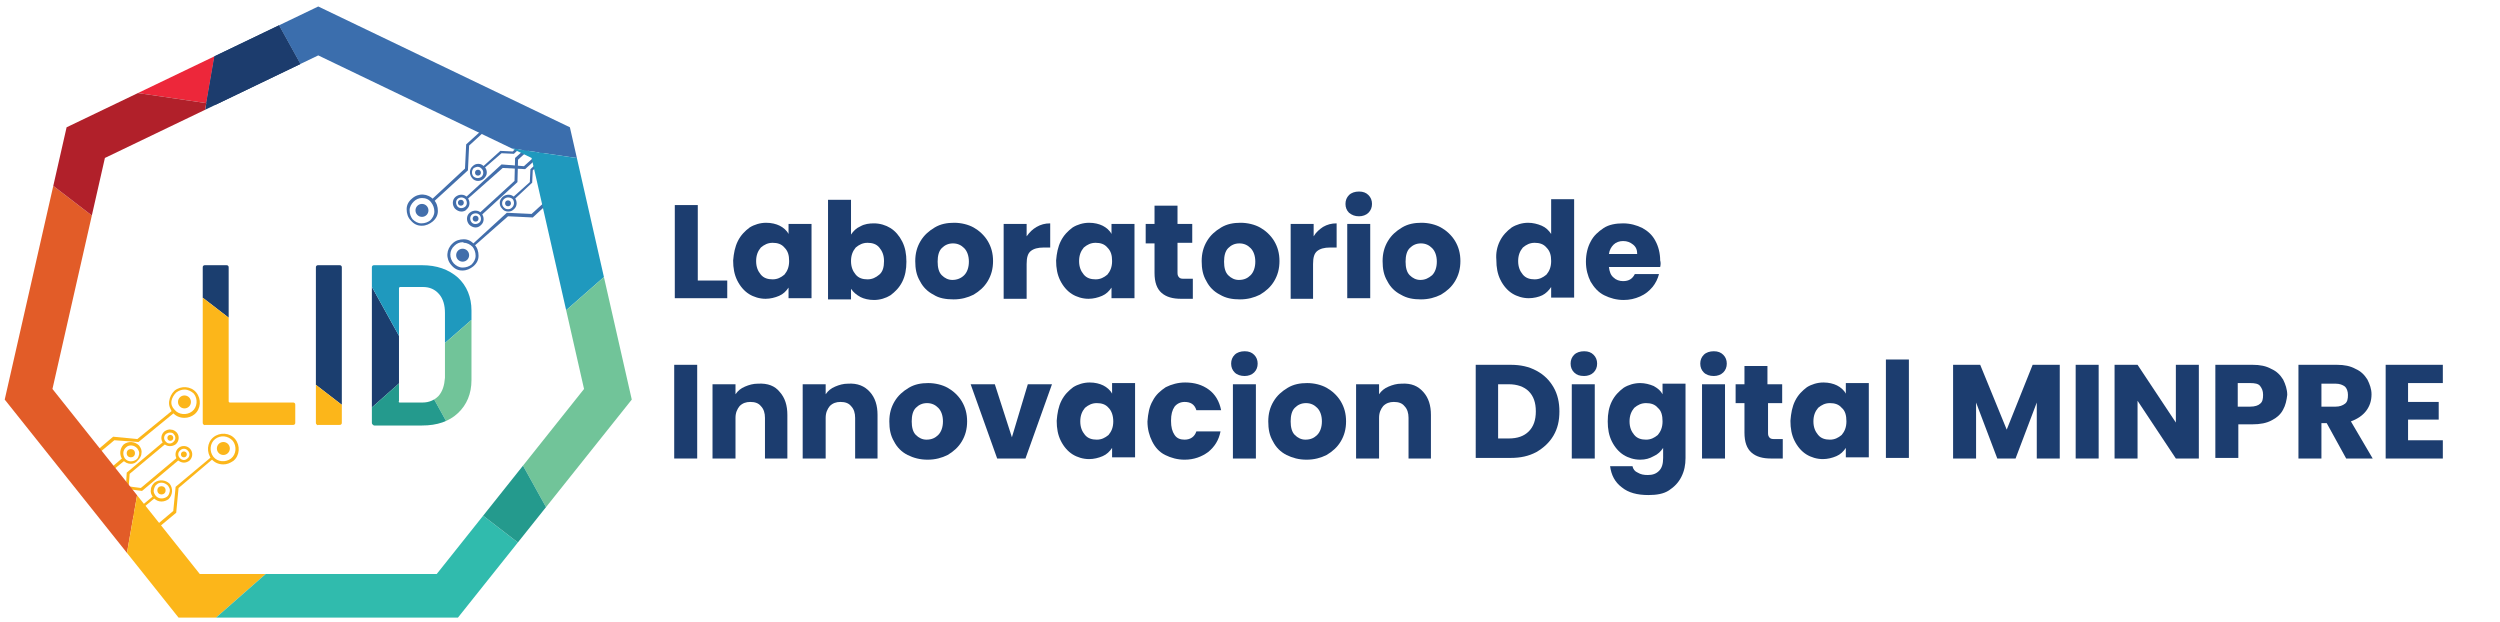 <?xml version="1.0" encoding="utf-8"?>
<!-- Generator: Adobe Illustrator 26.0.3, SVG Export Plug-In . SVG Version: 6.00 Build 0)  -->
<svg version="1.1" id="Capa_1" xmlns="http://www.w3.org/2000/svg" xmlns:xlink="http://www.w3.org/1999/xlink" x="0px" y="0px"
	 viewBox="0 0 424.2 105.5" style="enable-background:new 0 0 424.2 105.5;" xml:space="preserve">
<style type="text/css">
	.st0{fill:#426EAB;}
	.st1{fill:#FCB61A;}
	.st2{clip-path:url(#SVGID_00000137844832070028898220000013966626595194241667_);}
	.st3{fill:#1B3E6F;}
	.st4{fill:#E25C28;}
	.st5{fill:#3B6EAD;}
	.st6{fill:#ED273A;}
	.st7{fill:#30BBAD;}
	.st8{fill:#1F99BE;}
	.st9{fill:#71C499;}
	.st10{fill:#249A8D;}
	.st11{fill:#B1202A;}
	.st12{fill:#1C3C6D;}
	.st13{clip-path:url(#SVGID_00000039852350671707309330000001524021260899537295_);}
	.st14{fill:#1C3D6F;}
</style>
<g>
	<g>
		<g>
			<g>
				<g>
					<g>
						<circle class="st0" cx="78.5" cy="43.3" r="1.1"/>
					</g>
					<g>
						<circle class="st0" cx="71.6" cy="35.7" r="1.1"/>
					</g>
					<g>
						<circle class="st0" cx="80.7" cy="37.1" r="0.5"/>
					</g>
					<g>
						<circle class="st0" cx="78.2" cy="34.4" r="0.5"/>
					</g>
				</g>
				<g>
					<g>
						<path class="st0" d="M78.5,45.9c0,0-0.1,0-0.1,0c-0.7,0-1.3-0.3-1.8-0.9c-1-1.1-0.9-2.7,0.2-3.7c0.5-0.5,1.2-0.7,1.9-0.7
							c0.7,0,1.3,0.3,1.8,0.9c0.5,0.5,0.7,1.2,0.7,1.9c0,0.7-0.3,1.3-0.9,1.8C79.8,45.6,79.2,45.9,78.5,45.9z M78.5,41.1
							c-0.5,0-1,0.2-1.4,0.6c-0.9,0.8-0.9,2.1-0.1,3c0.4,0.4,0.9,0.7,1.5,0.7c0.6,0,1.1-0.2,1.5-0.5c0.4-0.4,0.7-0.9,0.7-1.5
							c0-0.6-0.2-1.1-0.5-1.5c-0.4-0.4-0.9-0.7-1.5-0.7C78.6,41.1,78.6,41.1,78.5,41.1z"/>
					</g>
					<g>
						<polygon class="st0" points="80.4,41.8 80.1,41.5 86,36.1 90.2,36.3 97.9,29.3 98.2,29.7 90.4,36.9 86.2,36.7 						"/>
					</g>
					<g>
						<path class="st0" d="M71.6,38.3c0,0-0.1,0-0.1,0c-0.7,0-1.3-0.3-1.8-0.9c-0.5-0.5-0.7-1.2-0.7-1.9c0-0.7,0.3-1.3,0.9-1.8
							c1.1-1,2.7-0.9,3.7,0.2c0.5,0.5,0.7,1.2,0.7,1.9c0,0.7-0.3,1.3-0.9,1.8C72.9,38,72.3,38.3,71.6,38.3z M71.6,33.6
							c-0.5,0-1,0.2-1.4,0.6c-0.4,0.4-0.7,0.9-0.7,1.5c0,0.6,0.2,1.1,0.5,1.5c0.4,0.4,0.9,0.7,1.5,0.7c0.6,0,1.1-0.2,1.5-0.5l0,0
							c0.4-0.4,0.7-0.9,0.7-1.5c0-0.6-0.2-1.1-0.5-1.5C72.8,33.8,72.2,33.6,71.6,33.6z"/>
					</g>
					<g>
						<polygon class="st0" points="73.5,34.3 73.2,33.9 78.9,28.6 79.1,24.5 86.6,17.7 86.9,18 79.6,24.7 79.4,28.9 						"/>
					</g>
					<g>
						<g>
							<polygon class="st0" points="79.3,33.8 79,33.5 85.1,27.9 88.9,28.2 94.9,22.8 95.2,23.2 89.1,28.7 85.3,28.5 							"/>
						</g>
					</g>
					<g>
						<path class="st0" d="M80.7,38.6c-0.4,0-0.8-0.2-1.1-0.5c-0.5-0.6-0.5-1.5,0.1-2c0.6-0.5,1.5-0.5,2,0.1c0.5,0.6,0.5,1.5-0.1,2
							h0C81.4,38.4,81.1,38.6,80.7,38.6z M80.7,36.2c-0.2,0-0.5,0.1-0.6,0.2c-0.4,0.3-0.4,0.9-0.1,1.3c0.3,0.4,0.9,0.4,1.3,0.1
							c0.4-0.3,0.4-0.9,0.1-1.3C81.2,36.3,81,36.2,80.7,36.2z"/>
					</g>
					<g>
						<path class="st0" d="M78.3,35.9c-0.4,0-0.8-0.2-1.1-0.5c-0.5-0.6-0.5-1.5,0.1-2c0.6-0.5,1.5-0.5,2,0.1c0.5,0.6,0.5,1.5-0.1,2
							h0C79,35.8,78.6,35.9,78.3,35.9z M78.3,33.5c-0.2,0-0.5,0.1-0.6,0.2c-0.4,0.3-0.4,0.9-0.1,1.3c0.3,0.4,0.9,0.4,1.3,0.1
							c0.4-0.3,0.4-0.9,0.1-1.3C78.8,33.6,78.5,33.5,78.3,33.5z"/>
					</g>
					<g>
						<polygon class="st0" points="81.7,36.5 81.4,36.1 87.3,30.7 87.4,26.8 93.2,21.6 93.5,22 87.9,27.1 87.8,30.9 						"/>
					</g>
				</g>
			</g>
			<g>
				<g>
					<circle class="st0" cx="81.1" cy="29.3" r="0.5"/>
				</g>
				<g>
					<path class="st0" d="M81.1,30.7c-0.4,0-0.8-0.2-1-0.5c-0.5-0.6-0.5-1.5,0.1-2l0,0c0.3-0.3,0.6-0.4,1-0.4c0.4,0,0.7,0.2,1,0.5
						s0.4,0.6,0.4,1c0,0.4-0.2,0.7-0.5,1C81.8,30.6,81.4,30.7,81.1,30.7z M80.4,28.5L80.4,28.5c-0.4,0.4-0.4,1-0.1,1.4
						c0.4,0.4,1,0.4,1.4,0.1c0.2-0.2,0.3-0.4,0.3-0.7c0-0.3-0.1-0.5-0.3-0.7c-0.2-0.2-0.4-0.3-0.7-0.3
						C80.9,28.3,80.6,28.4,80.4,28.5z"/>
				</g>
				<g>
					<polygon class="st0" points="82.1,28.6 81.9,28.3 84.9,25.6 87,25.7 88.9,23.9 89.2,24.2 87.2,26.1 85.1,26 					"/>
				</g>
			</g>
			<g>
				<g>
					<path class="st0" d="M86.2,35.9C86.2,35.9,86.2,35.9,86.2,35.9c-0.4,0-0.8-0.2-1-0.5c-0.3-0.3-0.4-0.6-0.4-1
						c0-0.4,0.2-0.7,0.5-1c0.6-0.5,1.5-0.5,2,0.1c0.5,0.6,0.5,1.5-0.1,2l0,0C86.9,35.8,86.6,35.9,86.2,35.9z M86.2,33.5
						c-0.2,0-0.5,0.1-0.7,0.3c-0.2,0.2-0.3,0.4-0.3,0.7c0,0.3,0.1,0.5,0.3,0.7c0.2,0.2,0.4,0.3,0.7,0.3c0.3,0,0.5-0.1,0.7-0.3l0,0
						c0.4-0.4,0.4-1,0.1-1.4C86.8,33.6,86.5,33.5,86.2,33.5z"/>
				</g>
				<g>
					<circle class="st0" cx="86.2" cy="34.5" r="0.5"/>
				</g>
				<g>
					<polygon class="st0" points="87.3,33.8 87,33.5 89.9,30.9 90,28.7 92,26.9 92.3,27.2 90.4,28.9 90.3,31 					"/>
				</g>
			</g>
		</g>
		<g>
			<g>
				<path class="st1" d="M27.4,85.1c-0.5,0-1-0.2-1.4-0.7c-0.3-0.4-0.5-0.8-0.4-1.3c0-0.5,0.3-0.9,0.6-1.2c0.8-0.6,1.9-0.5,2.6,0.2
					c0.6,0.8,0.5,1.9-0.2,2.6l0,0C28.3,84.9,27.9,85.1,27.4,85.1z M27.4,81.9c-0.3,0-0.6,0.1-0.8,0.3c-0.3,0.2-0.4,0.5-0.5,0.9
					s0.1,0.7,0.3,1c0.5,0.6,1.3,0.6,1.9,0.2l0,0c0.3-0.2,0.4-0.5,0.5-0.9s-0.1-0.7-0.3-1C28.2,82.1,27.8,81.9,27.4,81.9z"/>
			</g>
			<g>
				<polygon class="st1" points="19,88 18.7,87.6 19.4,87 22.2,87.3 26.1,84.1 26.4,84.4 22.3,87.8 19.6,87.6 				"/>
			</g>
			<g>
				<circle class="st1" cx="27.4" cy="83.2" r="0.7"/>
			</g>
		</g>
		<g>
			<g>
				<path class="st1" d="M22.2,78.7c-0.5,0-1-0.2-1.4-0.7c-0.6-0.8-0.5-1.9,0.2-2.6l0,0c0.8-0.6,1.9-0.5,2.6,0.2
					c0.3,0.4,0.5,0.8,0.4,1.3c0,0.5-0.3,0.9-0.6,1.2C23,78.6,22.6,78.7,22.2,78.7z M21.4,75.9L21.4,75.9c-0.6,0.5-0.6,1.3-0.2,1.9
					c0.5,0.6,1.3,0.6,1.9,0.2c0.3-0.2,0.4-0.5,0.5-0.9s-0.1-0.7-0.3-1C22.8,75.5,21.9,75.4,21.4,75.9z"/>
			</g>
			<g>
				<polygon class="st1" points="16.2,84.8 15.9,84.4 16.5,83.8 16.8,81.1 20.8,77.7 21.2,78.1 17.3,81.3 17,84.1 				"/>
			</g>
			<g>
				<circle class="st1" cx="22.2" cy="76.9" r="0.7"/>
			</g>
		</g>
		<g>
			<g>
				<g>
					<circle class="st1" cx="31.3" cy="68.2" r="1.1"/>
				</g>
				<g>
					<circle class="st1" cx="37.9" cy="76.1" r="1.1"/>
				</g>
				<g>
					<circle class="st1" cx="28.9" cy="74.3" r="0.5"/>
				</g>
				<g>
					<circle class="st1" cx="31.2" cy="77.1" r="0.5"/>
				</g>
			</g>
			<g>
				<g>
					<path class="st1" d="M31.3,70.9c-0.8,0-1.5-0.3-2-0.9c-0.4-0.5-0.7-1.2-0.6-1.9s0.4-1.3,0.9-1.8c1.1-0.9,2.8-0.8,3.7,0.3
						c0.9,1.1,0.8,2.8-0.3,3.7l0,0C32.5,70.7,31.9,70.9,31.3,70.9z M31.3,66.1c-0.5,0-1,0.2-1.4,0.5c-0.4,0.4-0.7,0.9-0.8,1.4
						c-0.1,0.6,0.1,1.1,0.5,1.5c0.7,0.9,2.1,1,3,0.3l0,0c0.9-0.7,1-2.1,0.3-3C32.5,66.4,31.9,66.1,31.3,66.1z"/>
				</g>
				<g>
					<polygon class="st1" points="13.5,79.6 13.2,79.2 19.2,74.1 23.3,74.5 29.3,69.6 29.6,70 23.5,75 19.4,74.7 					"/>
				</g>
				<g>
					<path class="st1" d="M37.9,78.8c-0.8,0-1.5-0.3-2-0.9c-0.9-1.1-0.8-2.8,0.3-3.7l0,0c1.1-0.9,2.8-0.8,3.7,0.3
						c0.9,1.1,0.8,2.8-0.3,3.7C39,78.6,38.5,78.8,37.9,78.8z M36.5,74.5L36.5,74.5c-0.9,0.7-1,2.1-0.3,3c0.7,0.9,2.1,1,3,0.3
						c0.9-0.7,1-2.1,0.3-3C38.7,73.9,37.4,73.8,36.5,74.5z"/>
				</g>
				<g>
					<polygon class="st1" points="22.8,92.9 22.5,92.5 29.4,86.7 29.8,82.6 35.9,77.5 36.2,77.8 30.3,82.8 29.9,87 					"/>
				</g>
				<g>
					<g>
						<polygon class="st1" points="17.2,85.4 16.9,85 20.1,82.3 23.9,82.8 30.1,77.6 30.4,78 24.1,83.3 20.2,82.8 						"/>
					</g>
				</g>
				<g>
					<path class="st1" d="M28.8,75.7c-0.4,0-0.8-0.2-1.1-0.5c-0.5-0.6-0.4-1.5,0.2-2c0.3-0.2,0.7-0.4,1.1-0.3c0.4,0,0.7,0.2,1,0.5
						c0.5,0.6,0.4,1.5-0.2,2C29.5,75.6,29.2,75.7,28.8,75.7z M28.8,73.4c-0.2,0-0.4,0.1-0.6,0.2l0,0c-0.4,0.3-0.5,0.9-0.1,1.3
						c0.3,0.4,0.9,0.5,1.3,0.1c0.4-0.3,0.5-0.9,0.1-1.3C29.4,73.5,29.2,73.4,28.8,73.4C28.9,73.4,28.9,73.4,28.8,73.4z"/>
				</g>
				<g>
					<path class="st1" d="M31.2,78.5c-0.4,0-0.8-0.2-1.1-0.5c-0.5-0.6-0.4-1.5,0.2-2l0,0c0.6-0.5,1.5-0.4,2,0.2
						c0.5,0.6,0.4,1.5-0.2,2C31.8,78.4,31.5,78.5,31.2,78.5z M30.6,76.4L30.6,76.4c-0.4,0.3-0.5,0.9-0.1,1.3
						c0.3,0.4,0.9,0.5,1.3,0.1c0.4-0.3,0.5-0.9,0.1-1.3C31.6,76.1,31,76,30.6,76.4z"/>
				</g>
				<g>
					<polygon class="st1" points="18.4,87.1 18.1,86.7 21.3,84 21.5,80.2 27.8,74.9 28.1,75.3 22,80.4 21.7,84.3 					"/>
				</g>
			</g>
		</g>
		<g>
			<defs>
				<path id="SVGID_1_" d="M54,9.4l36.2,17.4l8.9,39.2l-25,31.4H33.9l-25-31.4l8.9-39.2L54,9.4 M54,1.1L11.3,21.6L0.8,67.8l29.5,37
					h47.4l29.5-37L96.7,21.6L54,1.1L54,1.1z"/>
			</defs>
			<clipPath id="SVGID_00000150095541707754154810000001598206918135866512_">
				<use xlink:href="#SVGID_1_"  style="overflow:visible;"/>
			</clipPath>
			<g style="clip-path:url(#SVGID_00000150095541707754154810000001598206918135866512_);">
				<polygon class="st3" points="56.4,20.7 39.7,-9.5 35,17.5 29.7,47.4 68.3,77 81.3,65.6 				"/>
				<polygon class="st4" points="-19.8,9.4 16.5,122.5 29.7,47.4 				"/>
				<polygon class="st1" points="29.7,47.4 16.5,122.5 68.3,77 				"/>
				<polygon class="st5" points="121.5,30.3 39.7,-9.5 56.4,20.7 				"/>
				<polygon class="st6" points="39.7,-9.5 -19.8,9.4 35,17.5 				"/>
				<polygon class="st7" points="16.5,122.5 102,102.9 68.3,77 				"/>
				<polygon class="st8" points="81.3,65.6 121.5,30.3 56.4,20.7 				"/>
				<polygon class="st9" points="81.3,65.6 102,102.9 121.5,30.3 				"/>
				<polygon class="st10" points="68.3,77 102,102.9 81.3,65.6 				"/>
				<polygon class="st11" points="35,17.5 -19.8,9.4 29.7,47.4 				"/>
				<polygon class="st12" points="56.4,20.7 39.7,-9.5 35,17.5 				"/>
			</g>
		</g>
		<g>
			<defs>
				<path id="SVGID_00000122721781774619955230000002866338933513636531_" d="M34.5,72c-0.1-0.1-0.1-0.2-0.1-0.3V45.4
					c0-0.1,0-0.2,0.1-0.3c0.1-0.1,0.2-0.1,0.3-0.1h3.6c0.1,0,0.2,0,0.3,0.1c0.1,0.1,0.1,0.2,0.1,0.3v22.7c0,0.1,0.1,0.2,0.2,0.2
					h10.7c0.1,0,0.2,0,0.3,0.1c0.1,0.1,0.1,0.2,0.1,0.3v3c0,0.1,0,0.2-0.1,0.3c-0.1,0.1-0.2,0.1-0.3,0.1h-15
					C34.7,72.2,34.6,72.1,34.5,72z M53.7,72c-0.1-0.1-0.1-0.2-0.1-0.3V45.4c0-0.1,0-0.2,0.1-0.3c0.1-0.1,0.2-0.1,0.3-0.1h3.6
					c0.1,0,0.2,0,0.3,0.1c0.1,0.1,0.1,0.2,0.1,0.3v26.3c0,0.1,0,0.2-0.1,0.3c-0.1,0.1-0.2,0.1-0.3,0.1h-3.6
					C53.9,72.2,53.8,72.1,53.7,72z M63.2,72c-0.1-0.1-0.1-0.2-0.1-0.3V45.4c0-0.1,0-0.2,0.1-0.3c0.1-0.1,0.2-0.1,0.3-0.1h8.1
					c2.5,0,4.5,0.7,6.1,2.1c1.5,1.4,2.3,3.3,2.3,5.6v11.8c0,2.3-0.8,4.2-2.3,5.6c-1.5,1.4-3.5,2.1-6.1,2.1h-8.1
					C63.4,72.2,63.3,72.1,63.2,72z M67.8,68.3l3.9,0c1.1,0,2-0.4,2.7-1.1c0.7-0.8,1-1.8,1.1-3.1V53.1c0-1.3-0.3-2.4-1-3.2
					c-0.7-0.8-1.6-1.2-2.7-1.2h-3.9c-0.1,0-0.2,0.1-0.2,0.2v19.1C67.6,68.2,67.7,68.3,67.8,68.3z"/>
			</defs>
			<clipPath id="SVGID_00000158022648453028567020000017050951404479843469_">
				<use xlink:href="#SVGID_00000122721781774619955230000002866338933513636531_"  style="overflow:visible;"/>
			</clipPath>
			<g style="clip-path:url(#SVGID_00000158022648453028567020000017050951404479843469_);">
				<polygon class="st3" points="52.2,29 39.7,6.5 36.2,26.6 32.3,48.9 61,71 70.7,62.4 				"/>
				<polygon class="st4" points="-4.6,20.6 22.4,104.8 32.3,48.9 				"/>
				<polygon class="st1" points="32.3,48.9 22.4,104.8 61,71 				"/>
				<polygon class="st5" points="100.7,36.2 39.7,6.5 52.2,29 				"/>
				<polygon class="st6" points="39.7,6.5 -4.6,20.6 36.2,26.6 				"/>
				<polygon class="st7" points="22.4,104.8 86.1,90.3 61,71 				"/>
				<polygon class="st8" points="70.7,62.4 100.7,36.2 52.2,29 				"/>
				<polygon class="st9" points="70.7,62.4 86.1,90.3 100.7,36.2 				"/>
				<polygon class="st10" points="61,71 86.1,90.3 70.7,62.4 				"/>
				<polygon class="st11" points="36.2,26.6 -4.6,20.6 32.3,48.9 				"/>
				<polygon class="st12" points="52.2,29 39.7,6.5 36.2,26.6 				"/>
			</g>
		</g>
	</g>
	<g>
		<g>
			<path class="st14" d="M118.3,47.6h5.1v3h-8.9V34.8h3.9V47.6z"/>
			<path class="st14" d="M125.2,40.9c0.5-1,1.2-1.7,2-2.3c0.8-0.5,1.8-0.8,2.8-0.8c0.9,0,1.7,0.2,2.3,0.5s1.2,0.8,1.5,1.4V38h3.9
				v12.6h-3.9v-1.8c-0.4,0.6-0.9,1.1-1.6,1.4s-1.5,0.5-2.3,0.5c-1,0-2-0.3-2.8-0.8c-0.8-0.5-1.5-1.3-2-2.3c-0.5-1-0.7-2.1-0.7-3.4
				C124.5,43,124.7,41.9,125.2,40.9z M133.1,42c-0.5-0.6-1.2-0.8-2-0.8c-0.8,0-1.4,0.3-2,0.8c-0.5,0.6-0.8,1.3-0.8,2.3
				c0,1,0.3,1.7,0.8,2.3c0.5,0.6,1.2,0.8,2,0.8c0.8,0,1.4-0.3,2-0.8c0.5-0.6,0.8-1.3,0.8-2.3S133.7,42.6,133.1,42z"/>
			<path class="st14" d="M146,38.4c0.7-0.4,1.5-0.5,2.3-0.5c1,0,2,0.3,2.8,0.8c0.8,0.5,1.5,1.3,2,2.3c0.5,1,0.7,2.1,0.7,3.4
				c0,1.3-0.2,2.4-0.7,3.4c-0.5,1-1.2,1.7-2,2.3c-0.8,0.5-1.8,0.8-2.8,0.8c-0.9,0-1.7-0.2-2.3-0.5c-0.7-0.4-1.2-0.8-1.6-1.4v1.8
				h-3.9V33.9h3.9v5.9C144.8,39.2,145.3,38.7,146,38.4z M149.2,42c-0.5-0.6-1.2-0.8-2-0.8c-0.8,0-1.4,0.3-2,0.8
				c-0.5,0.6-0.8,1.3-0.8,2.3s0.3,1.7,0.8,2.3c0.5,0.6,1.2,0.8,2,0.8c0.8,0,1.4-0.3,2-0.8s0.8-1.3,0.8-2.3
				C150,43.3,149.7,42.6,149.2,42z"/>
			<path class="st14" d="M158.4,50c-1-0.5-1.8-1.3-2.3-2.3c-0.6-1-0.8-2.1-0.8-3.4c0-1.3,0.3-2.4,0.9-3.4c0.6-1,1.4-1.7,2.4-2.3
				s2.1-0.8,3.3-0.8s2.4,0.3,3.3,0.8s1.8,1.3,2.4,2.3c0.6,1,0.9,2.1,0.9,3.4s-0.3,2.4-0.9,3.4c-0.6,1-1.4,1.7-2.4,2.3
				c-1,0.5-2.1,0.8-3.4,0.8C160.5,50.8,159.3,50.6,158.4,50z M163.6,46.7c0.5-0.5,0.8-1.3,0.8-2.3s-0.3-1.8-0.8-2.3
				c-0.5-0.5-1.1-0.8-1.9-0.8c-0.8,0-1.4,0.3-1.9,0.8c-0.5,0.5-0.7,1.3-0.7,2.3c0,1,0.2,1.8,0.7,2.3c0.5,0.5,1.1,0.8,1.8,0.8
				C162.4,47.5,163.1,47.2,163.6,46.7z"/>
			<path class="st14" d="M175.9,38.5c0.7-0.4,1.4-0.6,2.3-0.6V42h-1.1c-1,0-1.7,0.2-2.2,0.6c-0.5,0.4-0.7,1.1-0.7,2.2v5.9h-3.9V38
				h3.9v2.1C174.7,39.4,175.2,38.9,175.9,38.5z"/>
			<path class="st14" d="M180,40.9c0.5-1,1.2-1.7,2-2.3c0.8-0.5,1.8-0.8,2.8-0.8c0.9,0,1.7,0.2,2.3,0.5s1.2,0.8,1.5,1.4V38h3.9v12.6
				h-3.9v-1.8c-0.4,0.6-0.9,1.1-1.6,1.4s-1.5,0.5-2.3,0.5c-1,0-2-0.3-2.8-0.8c-0.8-0.5-1.5-1.3-2-2.3c-0.5-1-0.7-2.1-0.7-3.4
				C179.3,43,179.5,41.9,180,40.9z M187.9,42c-0.5-0.6-1.2-0.8-2-0.8c-0.8,0-1.4,0.3-2,0.8c-0.5,0.6-0.8,1.3-0.8,2.3
				c0,1,0.3,1.7,0.8,2.3c0.5,0.6,1.2,0.8,2,0.8c0.8,0,1.4-0.3,2-0.8c0.5-0.6,0.8-1.3,0.8-2.3S188.5,42.6,187.9,42z"/>
			<path class="st14" d="M202.4,47.4v3.3h-2c-1.4,0-2.5-0.3-3.3-1c-0.8-0.7-1.2-1.8-1.2-3.4v-5h-1.5V38h1.5v-3.1h3.9V38h2.5v3.2
				h-2.5v5.1c0,0.4,0.1,0.6,0.3,0.8c0.2,0.2,0.5,0.2,0.9,0.2H202.4z"/>
			<path class="st14" d="M207,50c-1-0.5-1.8-1.3-2.3-2.3c-0.6-1-0.8-2.1-0.8-3.4c0-1.3,0.3-2.4,0.9-3.4c0.6-1,1.4-1.7,2.4-2.3
				s2.1-0.8,3.3-0.8s2.4,0.3,3.3,0.8s1.8,1.3,2.4,2.3c0.6,1,0.9,2.1,0.9,3.4s-0.3,2.4-0.9,3.4c-0.6,1-1.4,1.7-2.4,2.3
				c-1,0.5-2.1,0.8-3.4,0.8C209.1,50.8,208,50.6,207,50z M212.2,46.7c0.5-0.5,0.8-1.3,0.8-2.3s-0.3-1.8-0.8-2.3
				c-0.5-0.5-1.1-0.8-1.9-0.8c-0.8,0-1.4,0.3-1.9,0.8c-0.5,0.5-0.7,1.3-0.7,2.3c0,1,0.2,1.8,0.7,2.3c0.5,0.5,1.1,0.8,1.8,0.8
				C211.1,47.5,211.7,47.2,212.2,46.7z"/>
			<path class="st14" d="M224.5,38.5c0.7-0.4,1.4-0.6,2.3-0.6V42h-1.1c-1,0-1.7,0.2-2.2,0.6c-0.5,0.4-0.7,1.1-0.7,2.2v5.9H219V38
				h3.9v2.1C223.3,39.4,223.9,38.9,224.5,38.5z"/>
			<path class="st14" d="M228.9,36.1c-0.4-0.4-0.6-0.9-0.6-1.5c0-0.6,0.2-1.1,0.6-1.5s1-0.6,1.7-0.6c0.7,0,1.2,0.2,1.6,0.6
				s0.6,0.9,0.6,1.5c0,0.6-0.2,1.1-0.6,1.5c-0.4,0.4-1,0.6-1.6,0.6C229.9,36.7,229.4,36.5,228.9,36.1z M232.5,38v12.6h-3.9V38H232.5
				z"/>
			<path class="st14" d="M237.7,50c-1-0.5-1.8-1.3-2.3-2.3c-0.6-1-0.8-2.1-0.8-3.4c0-1.3,0.3-2.4,0.9-3.4c0.6-1,1.4-1.7,2.4-2.3
				s2.1-0.8,3.3-0.8s2.4,0.3,3.3,0.8s1.8,1.3,2.4,2.3c0.6,1,0.9,2.1,0.9,3.4s-0.3,2.4-0.9,3.4c-0.6,1-1.4,1.7-2.4,2.3
				c-1,0.5-2.1,0.8-3.4,0.8C239.8,50.8,238.7,50.6,237.7,50z M243,46.7c0.5-0.5,0.8-1.3,0.8-2.3s-0.3-1.8-0.8-2.3
				c-0.5-0.5-1.1-0.8-1.9-0.8c-0.8,0-1.4,0.3-1.9,0.8c-0.5,0.5-0.7,1.3-0.7,2.3c0,1,0.2,1.8,0.7,2.3c0.5,0.5,1.1,0.8,1.8,0.8
				C241.8,47.5,242.4,47.2,243,46.7z"/>
			<path class="st14" d="M254.5,40.9c0.5-1,1.2-1.7,2-2.3c0.8-0.5,1.8-0.8,2.8-0.8c0.8,0,1.6,0.2,2.3,0.5c0.7,0.3,1.2,0.8,1.6,1.4
				v-5.9h3.9v16.7h-3.9v-1.8c-0.4,0.6-0.9,1.1-1.5,1.4s-1.5,0.5-2.3,0.5c-1,0-2-0.3-2.8-0.8c-0.8-0.5-1.5-1.3-2-2.3
				c-0.5-1-0.7-2.1-0.7-3.4C253.8,43,254,41.9,254.5,40.9z M262.4,42c-0.5-0.6-1.2-0.8-2-0.8c-0.8,0-1.4,0.3-2,0.8
				c-0.5,0.6-0.8,1.3-0.8,2.3c0,1,0.3,1.7,0.8,2.3c0.5,0.6,1.2,0.8,2,0.8c0.8,0,1.4-0.3,2-0.8c0.5-0.6,0.8-1.3,0.8-2.3
				S263,42.6,262.4,42z"/>
			<path class="st14" d="M281.7,45.3H273c0.1,0.8,0.3,1.4,0.8,1.8c0.4,0.4,1,0.6,1.6,0.6c1,0,1.6-0.4,2-1.2h4.1
				c-0.2,0.8-0.6,1.6-1.1,2.2c-0.6,0.7-1.2,1.2-2.1,1.6s-1.8,0.6-2.8,0.6c-1.2,0-2.3-0.3-3.3-0.8c-1-0.5-1.7-1.3-2.3-2.3
				c-0.5-1-0.8-2.1-0.8-3.4c0-1.3,0.3-2.5,0.8-3.4c0.5-1,1.3-1.7,2.2-2.3s2.1-0.8,3.3-0.8c1.2,0,2.3,0.3,3.3,0.8
				c0.9,0.5,1.7,1.2,2.2,2.2c0.5,0.9,0.8,2.1,0.8,3.3C281.8,44.5,281.8,44.9,281.7,45.3z M277.8,43.1c0-0.7-0.2-1.2-0.7-1.6
				c-0.5-0.4-1-0.6-1.7-0.6c-0.6,0-1.2,0.2-1.6,0.6s-0.7,0.9-0.8,1.6H277.8z"/>
			<path class="st14" d="M118.3,61.9v15.9h-3.9V61.9H118.3z"/>
			<path class="st14" d="M132.3,66.5c0.9,1,1.3,2.3,1.3,3.9v7.4h-3.8v-6.9c0-0.8-0.2-1.5-0.7-2c-0.4-0.5-1-0.7-1.8-0.7
				c-0.7,0-1.3,0.2-1.8,0.7c-0.4,0.5-0.7,1.1-0.7,2v6.9h-3.9V65.2h3.9v1.7c0.4-0.6,0.9-1,1.6-1.3c0.7-0.3,1.4-0.5,2.2-0.5
				C130.3,65,131.5,65.5,132.3,66.5z"/>
			<path class="st14" d="M147.6,66.5c0.9,1,1.3,2.3,1.3,3.9v7.4h-3.8v-6.9c0-0.8-0.2-1.5-0.7-2c-0.4-0.5-1-0.7-1.8-0.7
				c-0.7,0-1.3,0.2-1.8,0.7c-0.4,0.5-0.7,1.1-0.7,2v6.9h-3.9V65.2h3.9v1.7c0.4-0.6,0.9-1,1.6-1.3c0.7-0.3,1.4-0.5,2.2-0.5
				C145.5,65,146.7,65.5,147.6,66.5z"/>
			<path class="st14" d="M154,77.2c-1-0.5-1.8-1.3-2.3-2.3c-0.6-1-0.8-2.1-0.8-3.4c0-1.3,0.3-2.4,0.9-3.4c0.6-1,1.4-1.7,2.4-2.3
				s2.1-0.8,3.3-0.8s2.4,0.3,3.3,0.8s1.8,1.3,2.4,2.3c0.6,1,0.9,2.1,0.9,3.4s-0.3,2.4-0.9,3.4c-0.6,1-1.4,1.7-2.4,2.3
				c-1,0.5-2.1,0.8-3.4,0.8C156.1,78,155,77.7,154,77.2z M159.2,73.8c0.5-0.5,0.8-1.3,0.8-2.3s-0.3-1.8-0.8-2.3
				c-0.5-0.5-1.1-0.8-1.9-0.8c-0.8,0-1.4,0.3-1.9,0.8c-0.5,0.5-0.7,1.3-0.7,2.3c0,1,0.2,1.8,0.7,2.3c0.5,0.5,1.1,0.8,1.8,0.8
				C158.1,74.6,158.7,74.3,159.2,73.8z"/>
			<path class="st14" d="M171.7,74.2l2.7-9h4.1l-4.5,12.6h-4.8l-4.5-12.6h4.1L171.7,74.2z"/>
			<path class="st14" d="M180.1,68c0.5-1,1.2-1.7,2-2.3c0.8-0.5,1.8-0.8,2.8-0.8c0.9,0,1.7,0.2,2.3,0.5s1.2,0.8,1.5,1.4v-1.8h3.9
				v12.6h-3.9V76c-0.4,0.6-0.9,1.1-1.6,1.4s-1.5,0.5-2.3,0.5c-1,0-2-0.3-2.8-0.8c-0.8-0.5-1.5-1.3-2-2.3c-0.5-1-0.7-2.1-0.7-3.4
				C179.4,70.1,179.6,69,180.1,68z M188.1,69.2c-0.5-0.6-1.2-0.8-2-0.8c-0.8,0-1.4,0.3-2,0.8c-0.5,0.6-0.8,1.3-0.8,2.3
				c0,1,0.3,1.7,0.8,2.3c0.5,0.6,1.2,0.8,2,0.8c0.8,0,1.4-0.3,2-0.8c0.5-0.6,0.8-1.3,0.8-2.3S188.6,69.7,188.1,69.2z"/>
			<path class="st14" d="M195.6,68c0.5-1,1.3-1.7,2.2-2.3c1-0.5,2.1-0.8,3.3-0.8c1.6,0,2.9,0.4,4,1.2c1.1,0.8,1.8,2,2.1,3.5H203
				c-0.3-1-1-1.4-2-1.4c-0.7,0-1.3,0.3-1.7,0.8c-0.4,0.6-0.6,1.3-0.6,2.4s0.2,1.8,0.6,2.4c0.4,0.6,1,0.8,1.7,0.8c1,0,1.7-0.5,2-1.4
				h4.1c-0.3,1.5-1,2.6-2.1,3.5c-1.1,0.8-2.4,1.3-4,1.3c-1.2,0-2.3-0.3-3.3-0.8c-1-0.5-1.7-1.3-2.2-2.3c-0.5-1-0.8-2.1-0.8-3.4
				C194.8,70.2,195,69,195.6,68z"/>
			<path class="st14" d="M209.5,63.2c-0.4-0.4-0.6-0.9-0.6-1.5c0-0.6,0.2-1.1,0.6-1.5s1-0.6,1.7-0.6c0.7,0,1.2,0.2,1.6,0.6
				s0.6,0.9,0.6,1.5c0,0.6-0.2,1.1-0.6,1.5c-0.4,0.4-1,0.6-1.6,0.6C210.5,63.8,209.9,63.6,209.5,63.2z M213.1,65.2v12.6h-3.9V65.2
				H213.1z"/>
			<path class="st14" d="M218.3,77.2c-1-0.5-1.8-1.3-2.3-2.3c-0.6-1-0.8-2.1-0.8-3.4c0-1.3,0.3-2.4,0.9-3.4c0.6-1,1.4-1.7,2.4-2.3
				s2.1-0.8,3.3-0.8s2.4,0.3,3.3,0.8s1.8,1.3,2.4,2.3c0.6,1,0.9,2.1,0.9,3.4s-0.3,2.4-0.9,3.4c-0.6,1-1.4,1.7-2.4,2.3
				c-1,0.5-2.1,0.8-3.4,0.8C220.4,78,219.3,77.7,218.3,77.2z M223.5,73.8c0.5-0.5,0.8-1.3,0.8-2.3s-0.3-1.8-0.8-2.3
				c-0.5-0.5-1.1-0.8-1.9-0.8c-0.8,0-1.4,0.3-1.9,0.8c-0.5,0.5-0.7,1.3-0.7,2.3c0,1,0.2,1.8,0.7,2.3c0.5,0.5,1.1,0.8,1.8,0.8
				C222.4,74.6,223,74.3,223.5,73.8z"/>
			<path class="st14" d="M241.5,66.5c0.9,1,1.3,2.3,1.3,3.9v7.4H239v-6.9c0-0.8-0.2-1.5-0.7-2c-0.4-0.5-1-0.7-1.8-0.7
				c-0.7,0-1.3,0.2-1.8,0.7c-0.4,0.5-0.7,1.1-0.7,2v6.9h-3.9V65.2h3.9v1.7c0.4-0.6,0.9-1,1.6-1.3c0.7-0.3,1.4-0.5,2.2-0.5
				C239.5,65,240.6,65.5,241.5,66.5z"/>
			<path class="st14" d="M260.7,62.9c1.3,0.7,2.2,1.6,2.9,2.8c0.7,1.2,1,2.6,1,4.1c0,1.6-0.3,2.9-1,4.1c-0.7,1.2-1.7,2.1-2.9,2.8
				c-1.3,0.7-2.7,1-4.4,1h-5.9V61.9h5.9C258,61.9,259.4,62.2,260.7,62.9z M259.4,73.2c0.8-0.8,1.2-1.9,1.2-3.4
				c0-1.5-0.4-2.6-1.2-3.4c-0.8-0.8-2-1.2-3.4-1.2h-1.8v9.2h1.8C257.5,74.4,258.6,74,259.4,73.2z"/>
			<path class="st14" d="M267.1,63.2c-0.4-0.4-0.6-0.9-0.6-1.5c0-0.6,0.2-1.1,0.6-1.5s1-0.6,1.7-0.6c0.7,0,1.2,0.2,1.6,0.6
				s0.6,0.9,0.6,1.5c0,0.6-0.2,1.1-0.6,1.5c-0.4,0.4-1,0.6-1.6,0.6C268,63.8,267.5,63.6,267.1,63.2z M270.6,65.2v12.6h-3.9V65.2
				H270.6z"/>
			<path class="st14" d="M280.6,65.5c0.7,0.4,1.2,0.8,1.5,1.4v-1.8h3.9v12.6c0,1.2-0.2,2.2-0.7,3.2s-1.2,1.7-2.1,2.3
				c-0.9,0.6-2.1,0.8-3.5,0.8c-1.9,0-3.4-0.4-4.5-1.3c-1.2-0.9-1.8-2.1-2-3.6h3.8c0.1,0.5,0.4,0.9,0.9,1.1c0.5,0.3,1,0.4,1.7,0.4
				c0.8,0,1.4-0.2,1.9-0.7s0.7-1.2,0.7-2.2V76c-0.4,0.6-0.9,1.1-1.6,1.4c-0.7,0.4-1.4,0.6-2.3,0.6c-1,0-2-0.3-2.8-0.8
				c-0.8-0.5-1.5-1.3-2-2.3c-0.5-1-0.7-2.1-0.7-3.4c0-1.3,0.2-2.4,0.7-3.4c0.5-1,1.2-1.7,2-2.3c0.8-0.5,1.8-0.8,2.8-0.8
				C279.1,65,279.9,65.2,280.6,65.5z M281.3,69.2c-0.5-0.6-1.2-0.8-2-0.8c-0.8,0-1.4,0.3-2,0.8c-0.5,0.6-0.8,1.3-0.8,2.3
				c0,1,0.3,1.7,0.8,2.3c0.5,0.6,1.2,0.8,2,0.8c0.8,0,1.4-0.3,2-0.8c0.5-0.6,0.8-1.3,0.8-2.3S281.9,69.7,281.3,69.2z"/>
			<path class="st14" d="M289.1,63.2c-0.4-0.4-0.6-0.9-0.6-1.5c0-0.6,0.2-1.1,0.6-1.5s1-0.6,1.7-0.6c0.7,0,1.2,0.2,1.6,0.6
				s0.6,0.9,0.6,1.5c0,0.6-0.2,1.1-0.6,1.5c-0.4,0.4-1,0.6-1.6,0.6C290.1,63.8,289.5,63.6,289.1,63.2z M292.7,65.2v12.6h-3.9V65.2
				H292.7z"/>
			<path class="st14" d="M302.5,74.5v3.3h-2c-1.4,0-2.5-0.3-3.3-1c-0.8-0.7-1.2-1.8-1.2-3.4v-5h-1.5v-3.2h1.5v-3.1h3.9v3.1h2.5v3.2
				H300v5.1c0,0.4,0.1,0.6,0.3,0.8c0.2,0.2,0.5,0.2,0.9,0.2H302.5z"/>
			<path class="st14" d="M304.6,68c0.5-1,1.2-1.7,2-2.3c0.8-0.5,1.8-0.8,2.8-0.8c0.9,0,1.7,0.2,2.3,0.5s1.2,0.8,1.5,1.4v-1.8h3.9
				v12.6h-3.9V76c-0.4,0.6-0.9,1.1-1.6,1.4s-1.5,0.5-2.3,0.5c-1,0-2-0.3-2.8-0.8c-0.8-0.5-1.5-1.3-2-2.3c-0.5-1-0.7-2.1-0.7-3.4
				C303.9,70.1,304.1,69,304.6,68z M312.5,69.2c-0.5-0.6-1.2-0.8-2-0.8c-0.8,0-1.4,0.3-2,0.8c-0.5,0.6-0.8,1.3-0.8,2.3
				c0,1,0.3,1.7,0.8,2.3c0.5,0.6,1.2,0.8,2,0.8c0.8,0,1.4-0.3,2-0.8c0.5-0.6,0.8-1.3,0.8-2.3S313.1,69.7,312.5,69.2z"/>
			<path class="st14" d="M323.9,61v16.7H320V61H323.9z"/>
			<path class="st14" d="M349.5,61.9v15.9h-3.9v-9.5l-3.6,9.5h-3.1l-3.6-9.5v9.5h-3.9V61.9h4.6l4.5,11l4.4-11H349.5z"/>
			<path class="st14" d="M356.1,61.9v15.9h-3.9V61.9H356.1z"/>
			<path class="st14" d="M373.1,77.8h-3.9l-6.5-9.8v9.8h-3.9V61.9h3.9l6.5,9.8v-9.8h3.9V77.8z"/>
			<path class="st14" d="M387.4,69.5c-0.4,0.8-1.1,1.4-1.9,1.8c-0.9,0.5-2,0.7-3.3,0.7h-2.4v5.7h-3.9V61.9h6.3
				c1.3,0,2.3,0.2,3.2,0.7c0.9,0.4,1.5,1,2,1.8c0.4,0.8,0.7,1.7,0.7,2.6C388,67.9,387.8,68.8,387.4,69.5z M383.5,68.5
				c0.4-0.3,0.5-0.8,0.5-1.5s-0.2-1.1-0.5-1.5s-0.9-0.5-1.7-0.5h-2.1v4h2.1C382.6,69,383.2,68.8,383.5,68.5z"/>
			<path class="st14" d="M398.1,77.8l-3.3-6h-0.9v6H390V61.9h6.5c1.3,0,2.3,0.2,3.2,0.7c0.9,0.4,1.5,1,2,1.8
				c0.4,0.8,0.7,1.6,0.7,2.5c0,1.1-0.3,2-0.9,2.8c-0.6,0.8-1.5,1.4-2.6,1.8l3.7,6.3H398.1z M393.9,69h2.4c0.7,0,1.2-0.2,1.6-0.5
				c0.4-0.3,0.5-0.8,0.5-1.5c0-0.6-0.2-1.1-0.5-1.4c-0.4-0.3-0.9-0.5-1.6-0.5h-2.4V69z"/>
			<path class="st14" d="M408.6,65v3.2h5.2v3h-5.2v3.5h5.9v3.1h-9.7V61.9h9.7V65H408.6z"/>
		</g>
	</g>
</g>
</svg>
